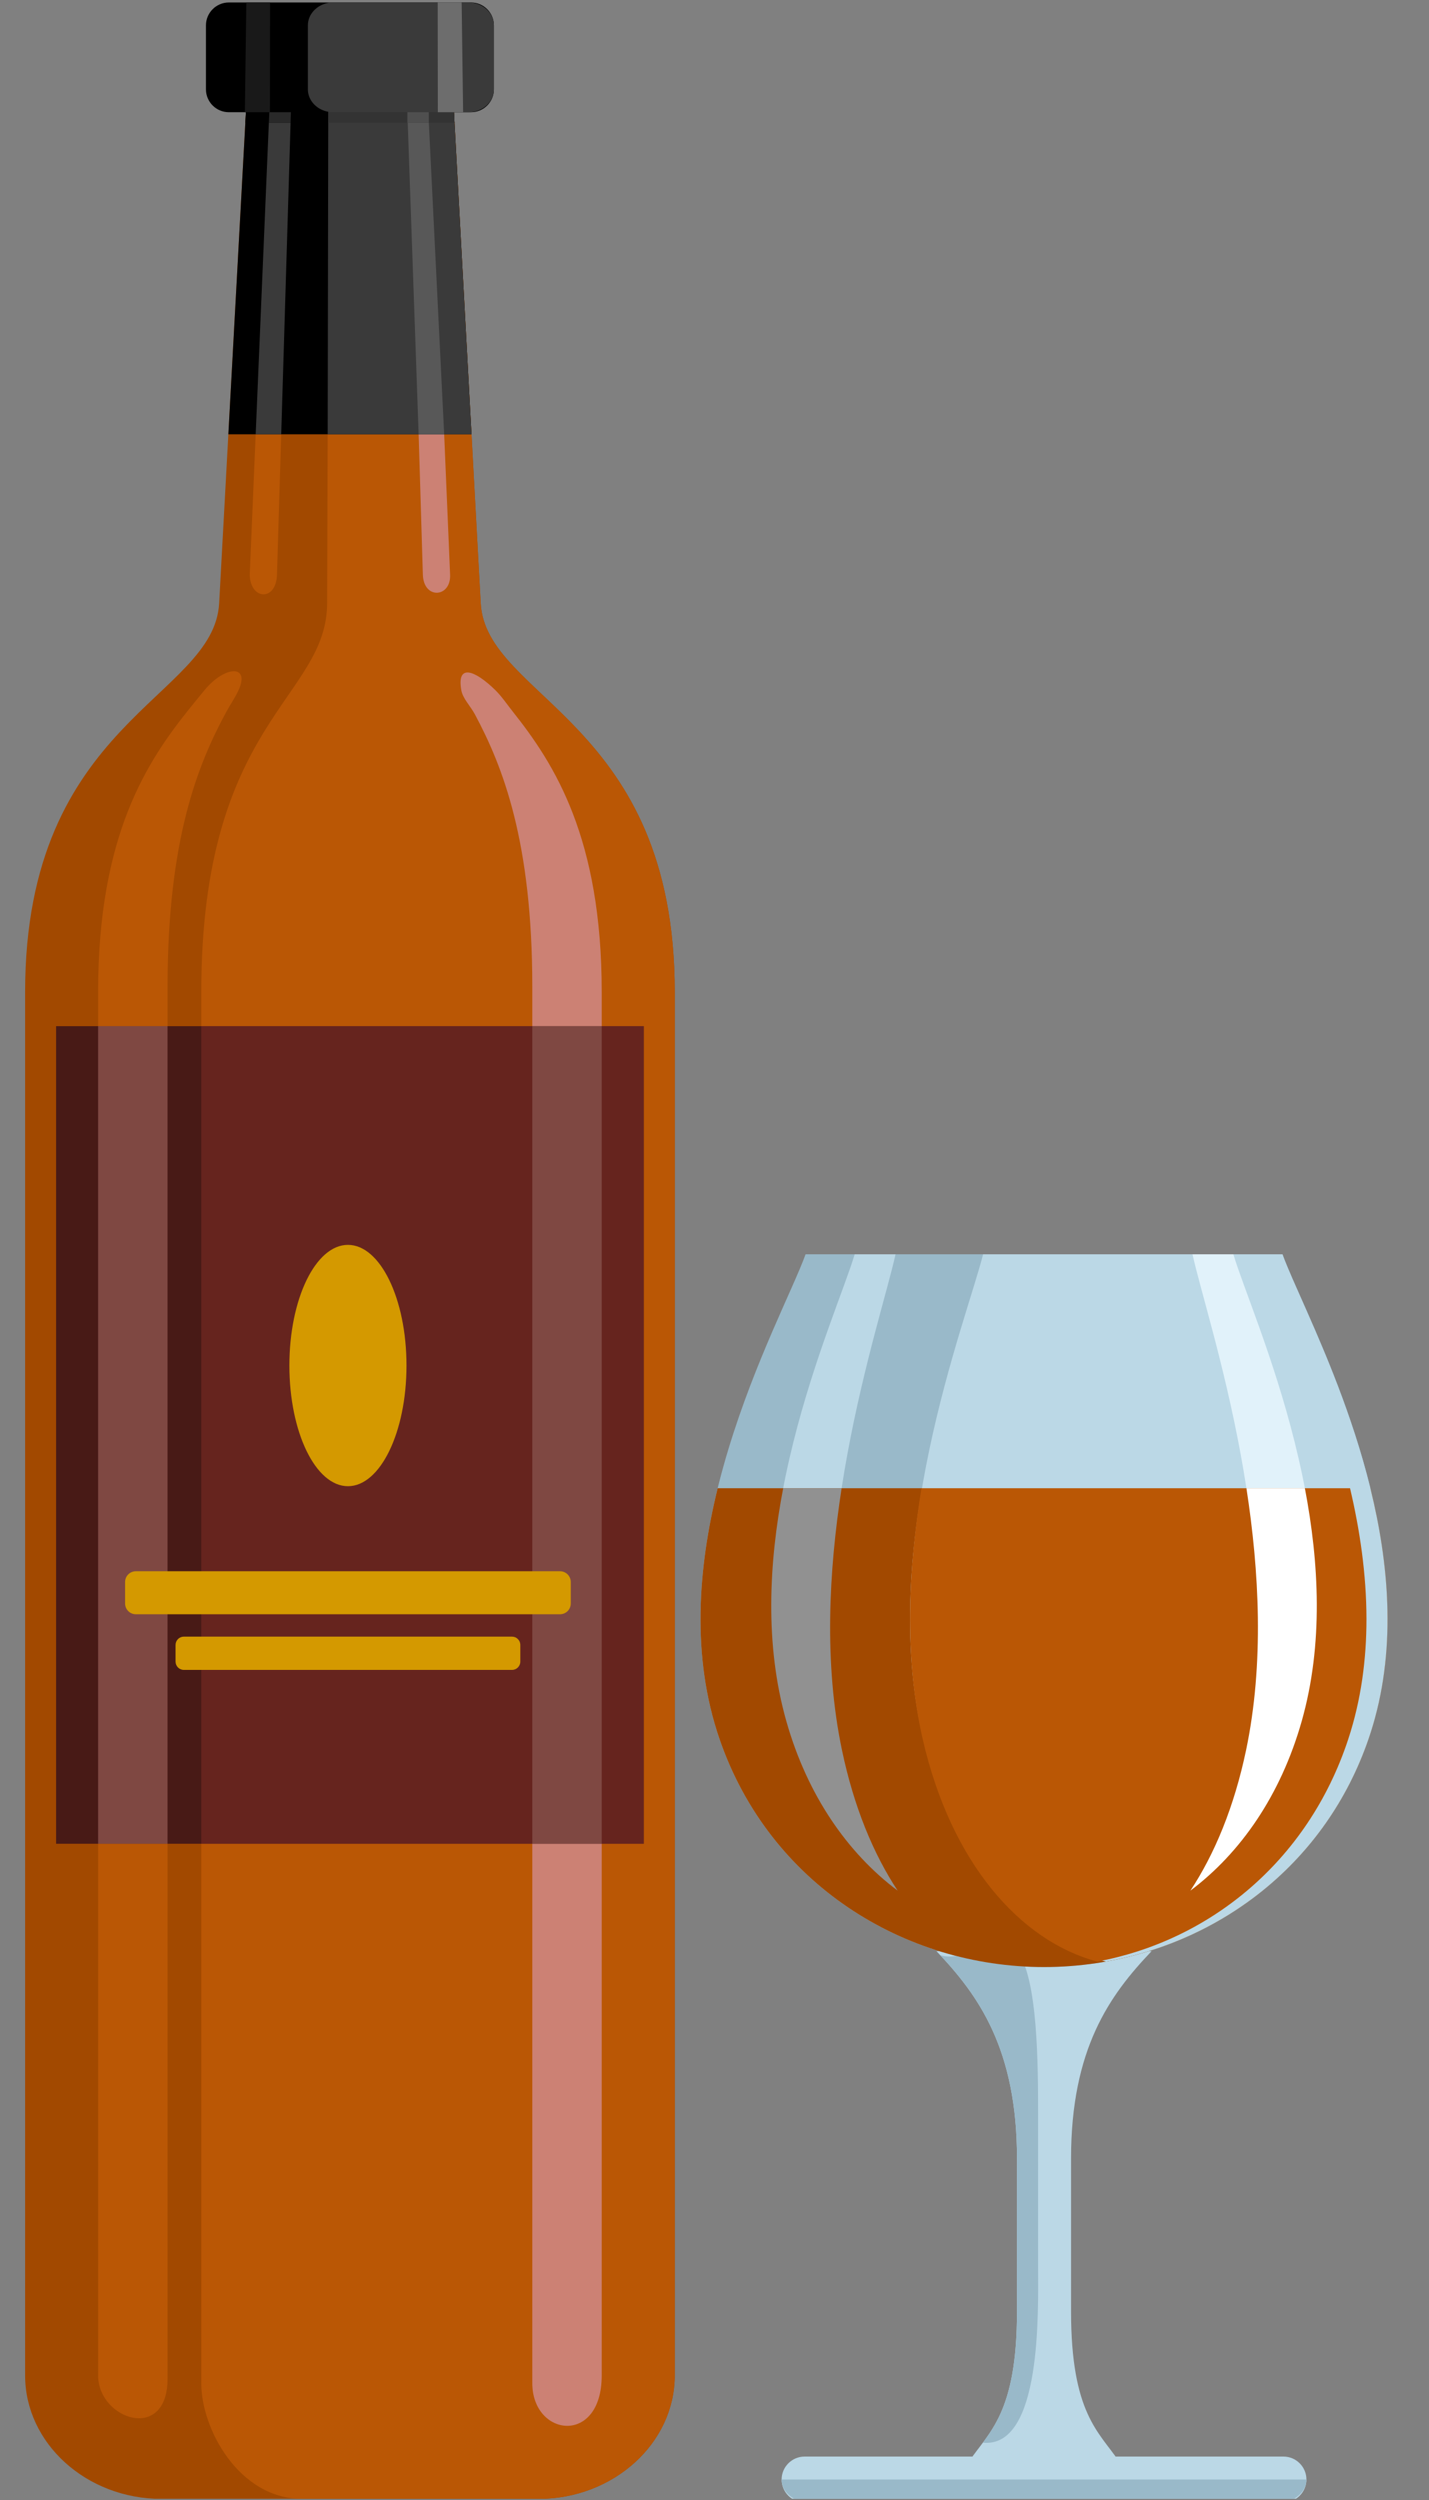 <?xml version="1.0" encoding="UTF-8" standalone="no"?><!DOCTYPE svg PUBLIC "-//W3C//DTD SVG 1.1//EN" "http://www.w3.org/Graphics/SVG/1.1/DTD/svg11.dtd"><svg width="100%" height="100%" viewBox="0 0 379 663" version="1.1" xmlns="http://www.w3.org/2000/svg" xmlns:xlink="http://www.w3.org/1999/xlink" xml:space="preserve" xmlns:serif="http://www.serif.com/" style="fill-rule:evenodd;clip-rule:evenodd;stroke-linejoin:round;stroke-miterlimit:1.414;"><rect x="0" y="0" width="379" height="663" fill="#808080" stroke="none"/><rect id="Dessert" x="0.788" y="0.611" width="378" height="662" style="fill:none;"/><clipPath id="_clip1"><rect x="0.788" y="0.611" width="378" height="662"/></clipPath><g clip-path="url(#_clip1)"><g><path d="M213.391,663.611l127.013,0c3.351,0 6.087,-2.743 6.087,-6.09l0,-0.004c0,-3.347 -2.736,-6.09 -6.087,-6.09l-127.013,0c-3.354,0 -6.09,2.743 -6.09,6.09l0,0.004c0,3.347 2.736,6.09 6.09,6.09" style="fill:#bbd8e6;"/><path d="M296.687,652.588c-5.194,-7.704 -12.623,-12.593 -12.623,-39.689l0,-40.488c0,-29.074 10.227,-43.349 21.346,-54.986l-57.028,0c11.123,11.641 21.343,25.919 21.343,54.989l0,40.478c0,27.09 -7.426,31.992 -12.62,39.696c7.556,10.453 30.55,6.903 39.582,0" style="fill:#bbd8e6;"/><path d="M249.357,518.457c10.738,11.456 20.371,25.741 20.371,53.96l0,40.474c0,21.25 -4.57,28.848 -9.05,34.855c15.717,1.555 14.645,-35.157 14.645,-46.338l0,-40.492c0,-12.88 -0.003,-36.245 -5.496,-43.492c-4.504,-5.932 -13.8,3.337 -20.47,1.033" style="fill:#99b9c9;"/><path d="M214.638,663.611l124.517,0c4.034,0 7.337,-2.743 7.337,-6.09l-139.193,0c0,3.347 3.302,6.09 7.339,6.09" style="fill:#99b9c9;"/><path d="M340.139,332.611l-126.484,0c-6.481,17.927 -40.526,77.152 -22.816,128.568c13.255,38.49 49.04,60.441 86.055,60.441c37.017,0 72.803,-21.951 86.061,-60.441c17.711,-51.419 -16.331,-110.641 -22.816,-128.568" style="fill:#99b9c9;"/><path d="M237.516,332.611l-10.835,0c-5.149,17.264 -32.184,74.31 -18.123,123.837c5.613,19.76 16.304,34.993 29.521,44.914c-6.465,-9.77 -11.635,-22.29 -14.769,-37.251c-11.03,-52.593 10.168,-113.165 14.206,-131.5" style="fill:#bbd8e6;"/><path d="M190.342,394.646c-5.177,21.037 -7.092,44.501 0.498,66.534c13.255,38.49 49.044,60.437 86.058,60.437c37.014,0 72.799,-21.947 86.058,-60.437c7.586,-22.033 5.671,-45.497 0.497,-66.534l-173.111,0Z" style="fill:#a24900;"/><path d="M340.139,332.611l-79.404,0c-4.508,17.927 -28.168,77.152 -15.857,128.568c7.837,32.754 27.017,53.527 48.415,58.992c30.783,-5.465 58.381,-26.238 69.662,-58.992c3.598,-10.447 5.06,-21.212 5.05,-31.889c-0.031,-41.886 -22.699,-82.395 -27.866,-96.679" style="fill:#bbd8e6;"/><path d="M327.115,332.611l-10.838,0c4.037,18.335 25.232,78.907 14.205,131.5c-3.141,14.961 -8.304,27.481 -14.768,37.251c13.213,-9.918 23.907,-25.154 29.516,-44.914c14.065,-49.527 -12.969,-106.573 -18.115,-123.837" style="fill:#e1f2fa;"/><path d="M244.391,394.646c-3.439,21.037 -4.71,44.501 0.33,66.534c7.491,32.754 25.823,53.527 46.276,58.989c29.424,-5.462 55.803,-26.235 66.59,-58.989c3.436,-10.447 4.833,-21.212 4.826,-31.889c-0.01,-11.847 -1.75,-23.581 -4.353,-34.645l-113.669,0Z" style="fill:#ba5705;"/><path d="M207.718,394.646c-3.766,19.667 -4.96,41.374 0.841,61.8c5.613,19.763 16.304,34.996 29.521,44.917c-6.465,-9.774 -11.635,-22.29 -14.769,-37.255c-4.83,-23.032 -3.478,-47.591 -0.096,-69.462l-15.497,0Z" style="fill:#919191;"/><path d="M330.578,394.646c3.381,21.871 4.734,46.43 -0.093,69.462c-3.141,14.965 -8.304,27.481 -14.772,37.255c13.217,-9.921 23.907,-25.154 29.52,-44.917c5.798,-20.426 4.607,-42.133 0.845,-61.8l-15.5,0Z" style="fill:#fff;"/></g><g><path d="M42.839,662.658c-19.897,0 -36.176,-14.727 -36.176,-32.731l0,-366.883c0,-71.957 50.078,-77.749 51.461,-103.065l7.862,-144.238l53.645,0l7.865,144.238c1.379,25.313 51.461,31.116 51.461,103.065l0,366.883c0,18.001 -16.283,32.731 -36.18,32.731l-99.938,0Z" style="fill:#a24900;"/><path d="M127.497,159.979c0.023,0.395 0.056,0.787 0.1,1.171c0.045,0.389 0.1,0.769 0.167,1.146c0.07,0.381 0.147,0.751 0.24,1.12c0.085,0.374 0.188,0.74 0.299,1.105c0.111,0.359 0.229,0.718 0.359,1.076c0.137,0.351 0.277,0.706 0.425,1.057c0.151,0.351 0.31,0.695 0.484,1.043c0.163,0.343 0.344,0.683 0.532,1.023c0.189,0.344 0.385,0.681 0.588,1.021c0.207,0.332 0.425,0.665 0.643,1.001c0.222,0.333 0.451,0.666 0.691,0.998c0.233,0.326 0.477,0.655 0.732,0.984c0.252,0.329 0.514,0.654 0.784,0.979l0,0.004c0.262,0.329 0.536,0.654 0.813,0.979c0.288,0.322 0.573,0.651 0.869,0.976c0.292,0.329 0.591,0.654 0.894,0.98c0.307,0.329 0.618,0.658 0.935,0.979c0.318,0.333 0.64,0.658 0.969,0.991l0.994,0.994l1.028,0.998l1.053,1.017l1.076,1.027l1.098,1.039l1.112,1.053l1.135,1.076l1.153,1.094l1.157,1.116l1.172,1.146l1.179,1.165l0,0.003c0.396,0.392 0.791,0.791 1.187,1.194c0.395,0.403 0.791,0.817 1.19,1.227c0.395,0.414 0.791,0.836 1.19,1.261c0.396,0.421 0.791,0.854 1.187,1.297c0.399,0.433 0.794,0.876 1.186,1.327c0.396,0.448 0.791,0.902 1.183,1.364c0.388,0.466 0.78,0.932 1.172,1.409c0.388,0.476 0.776,0.961 1.16,1.452c0.388,0.488 0.766,0.987 1.15,1.49l0,0.003c0.381,0.507 0.761,1.017 1.138,1.538c0.374,0.518 0.747,1.046 1.117,1.59c0.369,0.532 0.735,1.079 1.097,1.637c0.366,0.547 0.721,1.113 1.08,1.686c0.358,0.569 0.71,1.149 1.053,1.744c0.348,0.588 0.691,1.19 1.032,1.797c0.336,0.61 0.669,1.227 0.998,1.855c0.332,0.629 0.654,1.268 0.972,1.911c0.318,0.651 0.632,1.312 0.939,1.981c0.306,0.669 0.606,1.35 0.901,2.041c0.296,0.691 0.581,1.393 0.865,2.11c0.281,0.71 0.559,1.435 0.825,2.174c0.27,0.735 0.532,1.482 0.787,2.24c0.251,0.761 0.499,1.53 0.736,2.314c0.24,0.787 0.473,1.582 0.694,2.388c0.226,0.809 0.444,1.633 0.647,2.461c0.207,0.839 0.407,1.686 0.592,2.547c0.192,0.858 0.377,1.73 0.547,2.617c0.17,0.887 0.332,1.785 0.484,2.698c0.155,0.917 0.299,1.841 0.433,2.787c0.133,0.939 0.251,1.9 0.365,2.869c0.115,0.972 0.215,1.955 0.311,2.961c0.089,0.998 0.17,2.01 0.24,3.045c0.07,1.028 0.13,2.07 0.178,3.131c0.048,1.061 0.081,2.14 0.107,3.234c0.022,1.091 0.037,2.2 0.037,3.323l0,366.883c0,18.001 -16.283,32.731 -36.18,32.731l-62.623,0c-16.73,0 -26.765,-18.515 -26.765,-30.602l0,-369.012c0,-71.956 33.296,-77.719 33.374,-103.064l0.458,-144.235l32.41,0l7.865,144.235Z" style="fill:#ba5705;"/><path d="M66.237,152.395l5.777,-136.654l5.56,0l-4.111,136.654c-0.214,7.152 -7.089,6.745 -7.226,0m-40.212,477.528l0,-366.879c0,-41.617 12.989,-61.1 24.144,-75.028c1.394,-1.745 2.758,-3.401 4.074,-5.001c5.356,-6.509 12.164,-6.857 9.03,0c-0.887,1.952 -2.159,3.741 -3.264,5.777c-7.578,13.972 -15.569,33.881 -15.569,72.914l0,369.082c0,16.992 -18.415,10.831 -18.415,-0.865" style="fill:#ba5705;"/><path d="M131.378,183.016c1.711,1.682 3.079,3.748 4.687,5.77c11.011,13.879 23.523,33.411 23.523,74.255l0,366.883c0,18.618 -18.411,16.316 -18.411,2.022l0,-370.239c0,-38.457 -7.755,-58.347 -15.236,-72.297c-1.217,-2.266 -3.201,-4.151 -3.593,-6.394c-1.279,-7.238 3.759,-5.179 9.03,0m-23.335,-167.274l5.556,0l5.777,136.653c0.259,6.118 -7.023,6.646 -7.223,0l-4.11,-136.653Z" style="fill:#cc8174;"/><rect x="14.88" y="272.116" width="155.852" height="216.808" style="fill:#481a16;"/><rect x="26.025" y="272.112" width="18.411" height="216.808" style="fill:#7f4842;"/><rect x="53.389" y="272.112" width="117.344" height="216.808" style="fill:#66241e;"/><path d="M60.567,115.164l5.418,-99.42l53.645,0l5.423,99.42l-64.486,0Z"/><path d="M72.016,15.742l5.56,0l-2.991,99.421l-6.775,0l4.206,-99.421Z" style="fill:#3a3a3a;"/><path d="M65.068,32.567l0.916,-16.825l53.649,0l0.916,16.825l-55.481,0Z"/><path d="M72.016,15.742l5.56,0l-0.507,16.826l-5.762,0l0.709,-16.826Z" style="fill:#292929;"/><path d="M60.682,0.658l64.253,0c3.334,0 6.058,2.724 6.058,6.062l0,16.977c0,3.334 -2.724,6.058 -6.058,6.058l-64.253,0c-3.33,0 -6.058,-2.724 -6.058,-6.058l0,-16.977c0,-3.338 2.728,-6.062 6.058,-6.062"/><path d="M120.394,29.755l4.661,85.408l-38.147,0l0.152,-85.519c-3.075,-0.55 -5.408,-3.016 -5.408,-5.947l0,-16.977c0,-2.95 2.362,-5.427 5.46,-5.959l0,-0.103l37.185,0c3.685,0 6.698,2.731 6.698,6.062l0,16.977c0,3.338 -3.013,6.058 -6.698,6.058l-3.903,0Z" style="fill:#3a3a3a;"/><path d="M117.805,115.164l-6.775,0l-2.99,-85.407l5.559,0l4.206,85.407Z" style="fill:#585858;"/><path d="M120.394,29.755l0.155,2.813l-33.496,0l0.129,-2.813l33.212,0Z" style="fill:#333;"/><rect x="108.041" y="29.754" width="5.7" height="2.813" style="fill:#4f4f4f;"/><rect x="141.176" y="272.112" width="18.408" height="216.808" style="fill:#7f4842;"/><path d="M116.087,0.658l0.037,29.097l6.705,0l-0.388,-29.097l-6.354,0Z" style="fill:#6d6d6d;"/><path d="M71.626,0.658l-0.033,29.097l-6.653,0l0.392,-29.097l6.294,0Z" style="fill:#191919;"/></g><g><path d="M138,436.206c0,-1.217 -0.989,-2.206 -2.206,-2.206l-87.029,0c-1.217,0 -2.206,0.989 -2.206,2.206l0,4.413c0,1.218 0.989,2.207 2.206,2.207l87.029,0c1.217,0 2.206,-0.989 2.206,-2.207l0,-4.413Z" style="fill:#d49900;"/><path d="M151.38,419.511c0,-1.574 -1.278,-2.852 -2.852,-2.852l-112.497,0c-1.574,0 -2.852,1.278 -2.852,2.852l0,5.705c0,1.574 1.278,2.852 2.852,2.852l112.497,0c1.574,0 2.852,-1.278 2.852,-2.852l0,-5.705Z" style="fill:#d49900;"/><ellipse cx="92.28" cy="362.111" rx="15.53" ry="32" style="fill:#d49900;"/></g></g></svg>